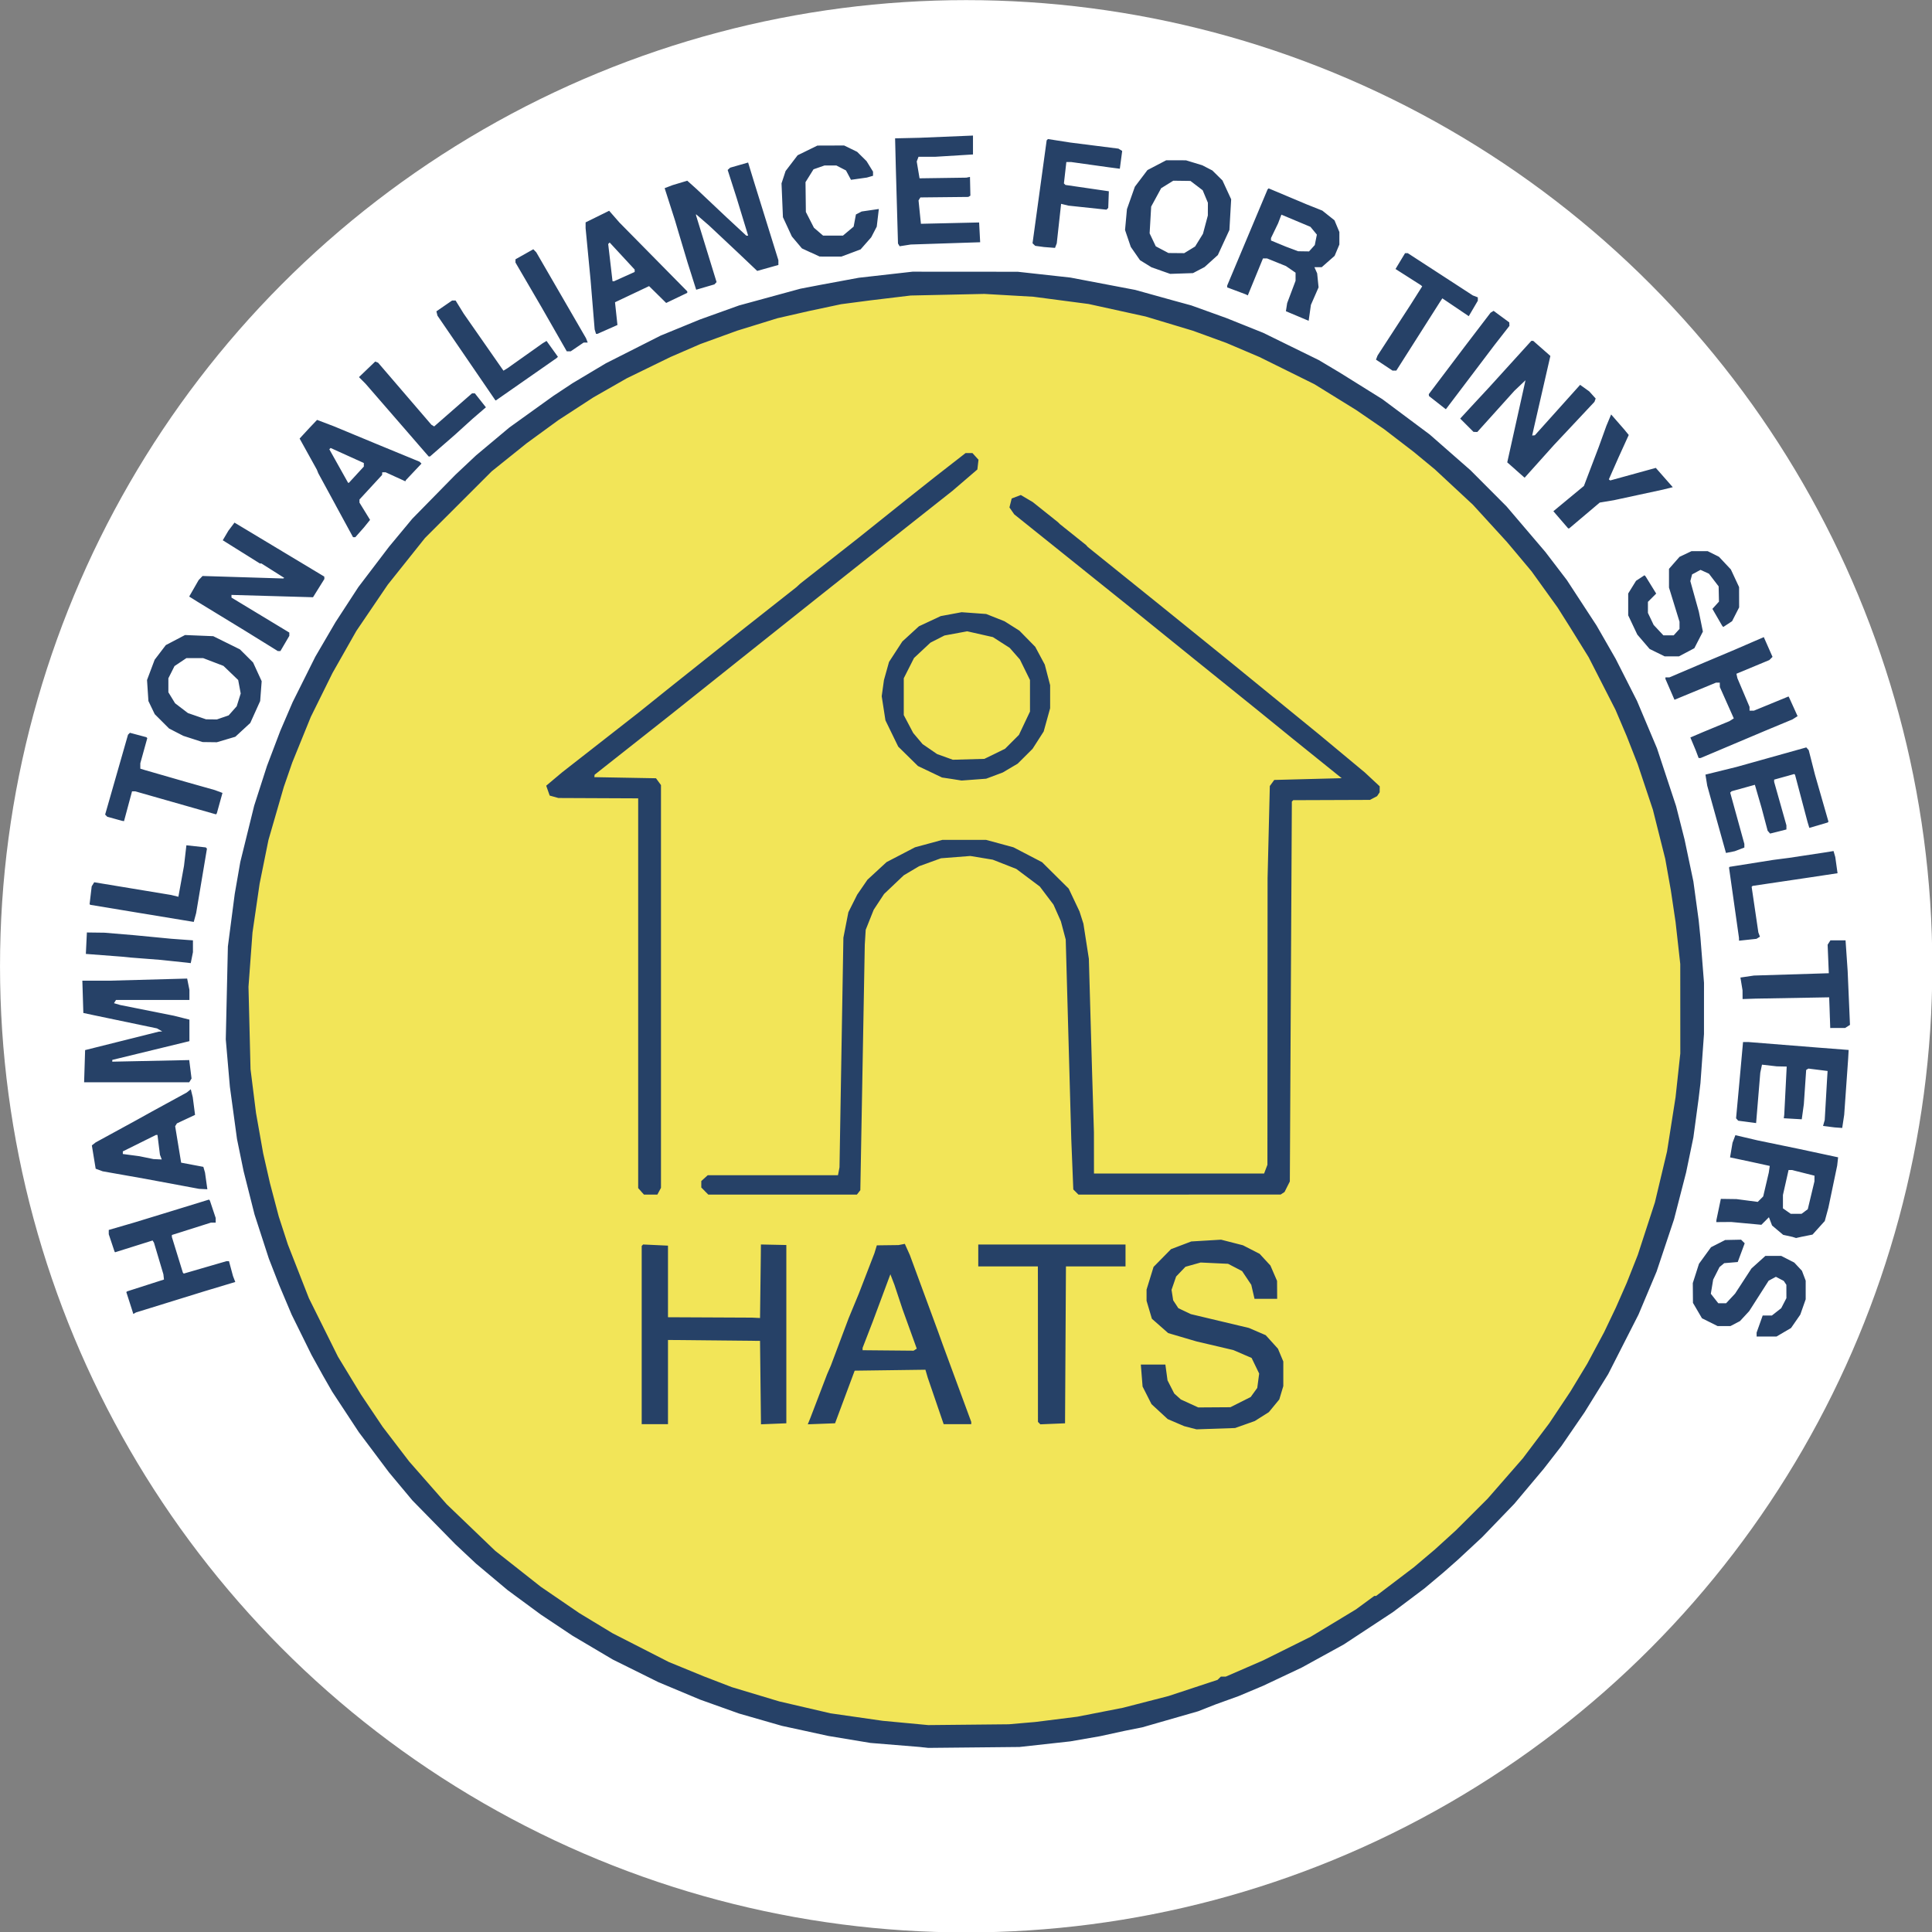 <?xml version="1.0" encoding="UTF-8" standalone="no"?>
<!-- Created with Inkscape (http://www.inkscape.org/) -->

<svg
   width="256"
   height="256"
   viewBox="0 0 67.733 67.733"
   version="1.1"
   id="svg905"
   xml:space="preserve"
   inkscape:version="1.2.1 (9c6d41e4, 2022-07-14)"
   sodipodi:docname="hats_new_logo.svg"
   xmlns:inkscape="http://www.inkscape.org/namespaces/inkscape"
   xmlns:sodipodi="http://sodipodi.sourceforge.net/DTD/sodipodi-0.dtd"
   xmlns="http://www.w3.org/2000/svg"
   xmlns:svg="http://www.w3.org/2000/svg"><rect x="0" y="0" width="67.733" height="67.733" fill="#808080" stroke="none"/><sodipodi:namedview
     id="namedview907"
     pagecolor="#505050"
     bordercolor="#eeeeee"
     borderopacity="1"
     inkscape:showpageshadow="0"
     inkscape:pageopacity="0"
     inkscape:pagecheckerboard="0"
     inkscape:deskcolor="#505050"
     inkscape:document-units="mm"
     showgrid="false"
     inkscape:zoom="2.9882813"
     inkscape:cx="128.16732"
     inkscape:cy="128"
     inkscape:window-width="1512"
     inkscape:window-height="917"
     inkscape:window-x="84"
     inkscape:window-y="52"
     inkscape:window-maximized="0"
     inkscape:current-layer="svg905" /><defs
     id="defs902" /><g
     inkscape:groupmode="layer"
     id="layer3"
     inkscape:label="background" /><g
     inkscape:groupmode="layer"
     id="layer2"
     inkscape:label="circle_background" /><g
     inkscape:label="logo_and_text"
     inkscape:groupmode="layer"
     id="layer1" /><g
     id="g4369"
     transform="matrix(0.406,0,0,0.406,-2.824,-27.384)"><circle
       style="fill:#ffffff;fill-opacity:1;stroke:none;stroke-width:4.757;stroke-dasharray:none"
       id="path3931"
       cx="90.385"
       cy="150.886"
       r="83.428" /><g
       id="g4352"
       transform="translate(164.455,75.422)"><circle
         style="fill:#f2e558;fill-opacity:1;stroke:none;stroke-width:0.938;stroke-dasharray:none"
         id="path3774"
         cx="-74.07"
         cy="79.053"
         r="63.142" /><path
         style="fill:#264167;fill-opacity:1;stroke-width:0.151"
         d="m -77.717,142.919 -0.378,-0.042 -2.119,-0.173 -2.119,-0.173 -1.816,-0.301 -1.816,-0.301 -1.06,-0.231 -1.06,-0.231 -0.945,-0.205 -0.945,-0.205 -1.855,-0.533 -1.855,-0.533 -1.68,-0.6 -1.68,-0.6 -1.802,-0.755 -1.802,-0.755 -1.968,-0.976 -1.968,-0.976 -1.74,-1.03 -1.74,-1.03 -1.362,-0.908 -1.362,-0.908 -1.438,-1.059 -1.438,-1.059 -1.362,-1.142 -1.362,-1.142 -0.895,-0.839 -0.895,-0.839 -1.855,-1.892 -1.855,-1.892 -1.011,-1.211 -1.011,-1.211 -1.303,-1.737 -1.303,-1.737 -1.148,-1.745 -1.148,-1.745 -0.39,-0.681 -0.39,-0.681 -0.503,-0.908 -0.503,-0.908 -0.859,-1.741 -0.859,-1.741 -0.543,-1.287 -0.543,-1.287 -0.442,-1.135 -0.442,-1.135 -0.617,-1.902 -0.617,-1.902 -0.472,-1.87 -0.472,-1.87 -0.284,-1.382 -0.284,-1.382 -0.308,-2.263 -0.308,-2.263 -0.177,-2.044 -0.177,-2.044 0.091,-4.011 0.091,-4.011 0.296,-2.271 0.296,-2.271 0.239,-1.374 0.239,-1.374 0.6,-2.434 0.6,-2.434 0.553,-1.717 0.553,-1.717 0.575,-1.514 0.575,-1.514 0.532,-1.238 0.532,-1.238 0.98,-1.963 0.98,-1.963 0.872,-1.492 0.872,-1.492 0.986,-1.514 0.986,-1.514 1.324,-1.741 1.324,-1.741 1.006,-1.211 1.006,-1.211 1.856,-1.892 1.856,-1.892 0.897,-0.843 0.897,-0.843 1.438,-1.204 1.438,-1.204 1.892,-1.359 1.892,-1.359 0.832,-0.551 0.832,-0.551 1.438,-0.859 1.438,-0.859 2.366,-1.197 2.366,-1.197 1.698,-0.696 1.698,-0.696 1.688,-0.606 1.688,-0.606 2.649,-0.723 2.649,-0.723 0.908,-0.174 0.908,-0.174 1.615,-0.299 1.615,-0.299 2.32,-0.262 2.32,-0.262 4.541,0.003 4.541,0.003 2.275,0.251 2.275,0.251 2.796,0.532 2.796,0.532 1.665,0.463 1.665,0.463 0.757,0.207 0.757,0.207 1.514,0.545 1.514,0.545 1.589,0.637 1.589,0.637 2.406,1.18 2.406,1.18 0.924,0.552 0.924,0.552 1.816,1.133 1.816,1.133 2.044,1.525 2.044,1.525 1.763,1.545 1.763,1.545 1.554,1.559 1.554,1.559 1.678,1.968 1.678,1.968 0.926,1.211 0.926,1.211 1.286,1.968 1.286,1.968 0.825,1.438 0.825,1.438 0.921,1.816 0.921,1.816 0.862,2.044 0.862,2.044 0.825,2.498 0.825,2.498 0.365,1.438 0.365,1.438 0.382,1.816 0.382,1.816 0.227,1.665 0.227,1.665 0.077,0.757 0.077,0.757 0.154,1.952 0.154,1.952 -0.001,2.211 -10e-4,2.211 -0.152,2.119 -0.152,2.119 -0.081,0.681 -0.081,0.681 -0.225,1.665 -0.225,1.665 -0.314,1.514 -0.314,1.514 -0.521,2.022 -0.521,2.022 -0.753,2.256 -0.753,2.256 -0.78,1.853 -0.78,1.853 -1.31,2.573 -1.31,2.573 -1.019,1.647 -1.019,1.647 -1,1.457 -1,1.457 -0.764,0.984 -0.764,0.984 -1.272,1.514 -1.272,1.514 -1.386,1.438 -1.386,1.438 -1.059,0.984 -1.059,0.984 -0.602,0.531 -0.602,0.531 -0.833,0.699 -0.833,0.699 -1.362,1.024 -1.362,1.024 -2.119,1.394 -2.119,1.394 -1.816,0.998 -1.816,0.998 -1.665,0.786 -1.665,0.786 -1.06,0.446 -1.06,0.446 -0.995,0.359 -0.995,0.359 -0.755,0.297 -0.755,0.297 -2.413,0.693 -2.413,0.693 -0.757,0.151 -0.757,0.151 -1.06,0.231 -1.06,0.231 -1.287,0.224 -1.287,0.224 -2.195,0.242 -2.195,0.242 -3.936,0.039 -3.936,0.039 -0.378,-0.042 z m 8.477,-2.1 1.135,-0.097 1.816,-0.228 1.816,-0.228 1.968,-0.385 1.968,-0.385 1.968,-0.507 1.968,-0.507 2.119,-0.699 2.119,-0.699 0.144,-0.141 0.144,-0.141 h 0.213 0.213 l 1.611,-0.699 1.611,-0.699 2.058,-1.023 2.058,-1.023 1.953,-1.181 1.953,-1.181 0.788,-0.579 0.788,-0.579 h 0.078 0.078 l 1.631,-1.239 1.631,-1.239 0.907,-0.767 0.907,-0.767 0.91,-0.828 0.91,-0.828 1.368,-1.366 1.368,-1.366 1.52,-1.741 1.52,-1.741 1.141,-1.514 1.141,-1.514 0.908,-1.362 0.908,-1.362 0.733,-1.211 0.733,-1.211 0.729,-1.362 0.729,-1.362 0.506,-1.06 0.506,-1.06 0.466,-1.06 0.466,-1.06 0.479,-1.211 0.479,-1.211 0.74,-2.271 0.74,-2.271 0.523,-2.195 0.523,-2.195 0.369,-2.346 0.369,-2.346 0.205,-1.892 0.205,-1.892 -0.002,-3.86 -0.002,-3.86 -0.203,-1.816 -0.203,-1.816 -0.203,-1.362 -0.203,-1.362 -0.242,-1.36 -0.242,-1.36 -0.533,-2.122 -0.533,-2.122 -0.657,-1.968 -0.657,-1.968 -0.475,-1.211 -0.475,-1.211 -0.483,-1.135 -0.483,-1.135 -1.16,-2.271 -1.16,-2.271 -0.797,-1.286 -0.797,-1.286 -0.543,-0.86 -0.543,-0.86 -1.124,-1.562 -1.124,-1.562 -0.693,-0.828 -0.693,-0.828 -0.378,-0.448 -0.378,-0.448 -1.462,-1.6 -1.462,-1.6 -1.642,-1.527 -1.642,-1.527 -0.908,-0.75 -0.908,-0.75 -1.287,-0.988 -1.287,-0.988 -1.211,-0.83 -1.211,-0.83 -1.796,-1.11 -1.796,-1.11 -2.367,-1.171 -2.367,-1.171 -1.438,-0.612 -1.438,-0.612 -1.438,-0.524 -1.438,-0.524 -2.044,-0.615 -2.044,-0.615 -2.46,-0.54 -2.46,-0.54 -2.384,-0.313 -2.384,-0.313 -2.119,-0.122 -2.119,-0.122 -3.179,0.069 -3.179,0.069 -1.741,0.209 -1.741,0.209 -1.265,0.166 -1.265,0.166 -1.384,0.294 -1.384,0.294 -1.362,0.311 -1.362,0.311 -1.741,0.538 -1.741,0.538 -1.589,0.577 -1.589,0.577 -1.287,0.558 -1.287,0.558 -1.892,0.922 -1.892,0.922 -1.438,0.822 -1.438,0.822 -1.514,0.984 -1.514,0.984 -1.362,0.993 -1.362,0.993 -1.514,1.215 -1.514,1.215 -2.883,2.882 -2.883,2.882 -1.607,2.015 -1.607,2.015 -1.356,1.997 -1.356,1.997 -1.03,1.816 -1.03,1.816 -0.935,1.892 -0.935,1.892 -0.8,1.968 -0.8,1.968 -0.367,1.06 -0.367,1.06 -0.662,2.288 -0.662,2.288 -0.382,1.888 -0.382,1.888 -0.307,2.106 -0.307,2.106 -0.173,2.346 -0.173,2.346 0.088,3.557 0.088,3.557 0.237,1.892 0.237,1.892 0.309,1.741 0.309,1.741 0.293,1.287 0.293,1.287 0.379,1.438 0.379,1.438 0.394,1.211 0.394,1.211 0.908,2.318 0.908,2.318 1.256,2.526 1.256,2.526 0.993,1.633 0.993,1.633 0.936,1.394 0.936,1.394 1.145,1.497 1.145,1.497 1.621,1.847 1.621,1.847 2.093,2.009 2.093,2.009 1.968,1.552 1.968,1.552 1.665,1.139 1.665,1.139 1.438,0.871 1.438,0.871 2.422,1.238 2.422,1.238 1.514,0.621 1.514,0.621 1.211,0.466 1.211,0.466 2.044,0.615 2.044,0.615 2.216,0.515 2.216,0.515 2.25,0.323 2.25,0.323 1.968,0.185 1.968,0.185 3.482,-0.035 3.482,-0.035 z m 14.529,-25.507 -0.533,-0.136 -0.712,-0.305 -0.712,-0.305 -0.699,-0.645 -0.699,-0.645 -0.385,-0.76 -0.385,-0.76 -0.076,-0.949 -0.076,-0.949 h 1.06 1.06 l 0.093,0.682 0.093,0.682 0.289,0.567 0.289,0.567 0.287,0.259 0.287,0.259 0.751,0.343 0.751,0.343 1.387,-0.009 1.387,-0.009 0.877,-0.441 0.877,-0.441 0.283,-0.392 0.283,-0.392 0.083,-0.62 0.083,-0.62 -0.327,-0.675 -0.327,-0.675 -0.789,-0.34 -0.789,-0.34 -1.589,-0.373 -1.589,-0.373 -1.224,-0.36 -1.224,-0.36 -0.703,-0.619 -0.703,-0.619 -0.23,-0.774 -0.23,-0.774 v -0.486 -0.486 l 0.302,-0.979 0.302,-0.979 0.754,-0.766 0.754,-0.766 0.874,-0.332 0.874,-0.332 1.287,-0.077 1.287,-0.077 0.944,0.242 0.944,0.242 0.721,0.369 0.721,0.369 0.465,0.505 0.465,0.505 0.287,0.664 0.287,0.664 0.005,0.774 0.005,0.774 h -0.978 -0.978 l -0.14,-0.605 -0.14,-0.605 -0.396,-0.592 -0.396,-0.592 -0.605,-0.315 -0.605,-0.315 -1.184,-0.056 -1.184,-0.056 -0.657,0.184 -0.657,0.184 -0.403,0.421 -0.403,0.421 -0.198,0.575 -0.198,0.575 0.071,0.452 0.071,0.452 0.223,0.34 0.223,0.34 0.542,0.257 0.542,0.257 2.504,0.596 2.504,0.596 0.727,0.313 0.727,0.313 0.528,0.584 0.528,0.584 0.231,0.552 0.231,0.552 v 1.061 1.061 l -0.173,0.577 -0.173,0.577 -0.452,0.549 -0.452,0.549 -0.608,0.384 -0.608,0.384 -0.849,0.301 -0.849,0.301 -1.665,0.057 -1.665,0.057 -0.533,-0.136 z m -47.377,-8.002 v -7.695 l 0.062,-0.063 0.062,-0.063 1.073,0.05 1.073,0.05 v 3.091 3.091 l 3.633,0.017 3.633,0.017 0.341,0.017 0.341,0.017 0.033,-2.645 0.033,-2.645 0.005,-0.53 0.005,-0.53 1.098,0.023 1.098,0.023 v 7.697 7.697 l -1.095,0.044 -1.095,0.044 -0.041,-3.602 -0.041,-3.602 -3.974,-0.04 -3.974,-0.04 v 3.635 3.635 h -1.135 -1.135 z m 14.452,7.437 0.11,-0.272 0.724,-1.892 0.724,-1.892 0.164,-0.378 0.164,-0.378 0.768,-2.044 0.768,-2.044 0.439,-1.06 0.439,-1.06 0.672,-1.741 0.672,-1.741 0.104,-0.341 0.104,-0.341 0.936,-0.012 0.936,-0.012 0.273,-0.052 0.273,-0.052 0.216,0.48 0.216,0.48 1.225,3.324 1.225,3.324 0.193,0.536 0.192,0.536 1.234,3.347 1.234,3.347 v 0.097 0.097 h -1.191 -1.191 l -0.687,-2.006 -0.687,-2.006 -0.101,-0.344 -0.101,-0.344 -3.054,0.041 -3.054,0.041 -0.847,2.271 -0.847,2.271 -1.178,0.045 -1.178,0.044 z m 9.161,-6.175 0.14,-0.086 -0.613,-1.698 -0.613,-1.698 -0.352,-1.06 -0.352,-1.06 -0.175,-0.454 -0.175,-0.454 -0.761,2.044 -0.761,2.044 -0.439,1.135 -0.439,1.135 7.6e-4,0.1 7.6e-4,0.1 2.2,0.02 2.2,0.02 0.14,-0.086 z m 10.707,6.341 -0.103,-0.103 -0.002,-5.995 -0.002,-5.995 -0.002,-0.719 -0.002,-0.719 h -2.573 -2.573 v -0.946 -0.946 h 6.358 6.358 v 0.946 0.946 h -2.572 -2.572 l -0.039,6.774 -0.039,6.774 -1.066,0.044 -1.066,0.044 z m -34.373,-20.015 -0.251,-0.277 v -16.828 -16.828 l -3.444,-0.015 -3.444,-0.015 -0.377,-0.105 -0.377,-0.105 -0.15,-0.426 -0.15,-0.426 0.678,-0.571 0.678,-0.57 3.33,-2.602 3.33,-2.602 1.211,-0.973 1.211,-0.973 3.185,-2.536 3.185,-2.536 2.4,-1.892 2.4,-1.892 0.166,-0.153 0.166,-0.153 2.498,-1.962 2.498,-1.962 1.287,-1.029 1.287,-1.029 0.833,-0.667 0.833,-0.667 1.211,-0.959 1.211,-0.959 1.308,-1.019 1.308,-1.019 h 0.295 0.295 l 0.262,0.289 0.262,0.289 -0.049,0.42 -0.049,0.42 -1.07,0.918 -1.07,0.918 -2.79,2.206 -2.79,2.206 -3.027,2.401 -3.027,2.401 -3.33,2.651 -3.33,2.651 -3.048,2.431 -3.048,2.431 -3.261,2.573 -3.261,2.573 -0.011,0.104 -0.011,0.104 2.662,0.048 2.662,0.048 0.215,0.294 0.215,0.294 v 17.389 17.389 l -0.157,0.293 -0.157,0.293 h -0.577 -0.577 l -0.251,-0.277 z m 5.502,-0.026 -0.303,-0.303 v -0.279 -0.279 l 0.277,-0.251 0.277,-0.251 h 5.624 5.624 l 0.066,-0.341 0.066,-0.341 0.168,-9.915 0.168,-9.915 0.215,-1.099 0.215,-1.099 0.382,-0.761 0.382,-0.761 0.442,-0.643 0.442,-0.643 0.825,-0.761 0.825,-0.761 1.228,-0.639 1.228,-0.639 1.179,-0.32 1.179,-0.32 h 1.892 1.892 l 1.179,0.32 1.179,0.32 1.236,0.643 1.236,0.643 1.15,1.141 1.15,1.141 0.466,0.984 0.466,0.984 0.169,0.53 0.169,0.53 0.235,1.514 0.235,1.514 0.138,4.844 0.138,4.844 0.081,2.649 0.081,2.649 0.002,1.779 0.002,1.779 h 7.345 7.345 l 0.143,-0.375 0.143,-0.375 0.007,-12.378 0.007,-12.378 0.097,-3.977 0.097,-3.977 0.191,-0.262 0.191,-0.262 2.912,-0.076 2.912,-0.076 -2.105,-1.696 -2.105,-1.696 -1.514,-1.231 -1.514,-1.23 -2.876,-2.318 -2.876,-2.318 -2.573,-2.081 -2.573,-2.081 -3.255,-2.611 -3.255,-2.611 -1.816,-1.456 -1.816,-1.456 -0.206,-0.298 -0.206,-0.298 0.097,-0.386 0.097,-0.386 0.393,-0.15 0.393,-0.15 0.517,0.305 0.517,0.305 1.091,0.871 1.091,0.871 0.076,0.077 0.076,0.077 1.135,0.908 1.135,0.908 0.076,0.085 0.076,0.085 3.092,2.489 3.092,2.489 1.676,1.355 1.676,1.355 1.226,0.992 1.226,0.992 3.99,3.255 3.99,3.255 1.974,1.642 1.974,1.642 0.643,0.599 0.643,0.599 -0.002,0.257 -0.002,0.257 -0.111,0.167 -0.111,0.167 -0.308,0.162 -0.308,0.162 -3.312,0.012 -3.312,0.012 -0.06,0.06 -0.06,0.06 -0.087,16.402 -0.087,16.402 -0.228,0.454 -0.228,0.454 -0.168,0.111 -0.168,0.111 -8.731,0.002 -8.731,0.002 -0.222,-0.222 -0.222,-0.222 -0.087,-2.162 -0.087,-2.162 -0.24,-8.628 -0.24,-8.628 -0.209,-0.787 -0.209,-0.787 -0.319,-0.72 -0.319,-0.72 -0.591,-0.782 -0.591,-0.782 -1.016,-0.761 -1.016,-0.761 -1.015,-0.398 -1.015,-0.398 -0.968,-0.16 -0.968,-0.16 -1.268,0.099 -1.268,0.099 -0.945,0.343 -0.945,0.343 -0.663,0.393 -0.663,0.393 -0.849,0.806 -0.849,0.806 -0.448,0.681 -0.448,0.681 -0.345,0.865 -0.345,0.865 -0.04,0.648 -0.04,0.648 -0.192,10.596 -0.192,10.596 -0.149,0.189 -0.149,0.189 h -6.415 -6.415 l -0.303,-0.303 z m 21.33,-35.58 -0.846,-0.127 -1.039,-0.496 -1.039,-0.496 -0.852,-0.837 -0.852,-0.837 -0.552,-1.135 -0.552,-1.135 -0.161,-1.042 -0.161,-1.042 0.097,-0.698 0.097,-0.698 0.219,-0.782 0.219,-0.782 0.574,-0.883 0.574,-0.883 0.717,-0.656 0.717,-0.656 0.941,-0.44 0.941,-0.44 0.903,-0.168 0.903,-0.168 1.06,0.077 1.06,0.077 0.793,0.315 0.793,0.315 0.641,0.405 0.641,0.405 0.684,0.697 0.684,0.697 0.411,0.767 0.411,0.767 0.232,0.891 0.232,0.891 v 0.993 0.993 l -0.279,1.006 -0.279,1.006 -0.48,0.748 -0.48,0.748 -0.642,0.64 -0.642,0.64 -0.644,0.381 -0.644,0.381 -0.718,0.269 -0.718,0.269 -1.06,0.079 -1.06,0.079 z m 3.706,-2.172 0.892,-0.438 0.599,-0.599 0.599,-0.599 0.477,-1.007 0.477,-1.007 v -1.362 -1.362 l -0.436,-0.887 -0.436,-0.887 -0.439,-0.5 -0.439,-0.5 -0.725,-0.465 -0.725,-0.465 -1.111,-0.251 -1.111,-0.251 -0.981,0.181 -0.981,0.181 -0.606,0.309 -0.606,0.309 -0.709,0.663 -0.709,0.663 -0.443,0.875 -0.443,0.875 v 1.589 1.589 l 0.408,0.773 0.408,0.773 0.404,0.48 0.404,0.48 0.627,0.431 0.627,0.431 0.68,0.245 0.68,0.245 1.362,-0.038 1.362,-0.038 z m 65.788,50.147 v -0.169 l 0.263,-0.739 0.263,-0.739 h 0.398 0.398 l 0.402,-0.316 0.402,-0.316 0.224,-0.433 0.224,-0.433 -0.002,-0.575 -0.002,-0.575 -0.111,-0.167 -0.111,-0.167 -0.341,-0.179 -0.341,-0.179 -0.313,0.168 -0.313,0.168 -0.84,1.314 -0.84,1.314 -0.398,0.43 -0.398,0.43 -0.409,0.214 -0.409,0.214 h -0.559 -0.559 l -0.673,-0.336 -0.673,-0.336 -0.389,-0.665 -0.389,-0.665 -0.007,-0.854 -0.007,-0.854 0.267,-0.833 0.267,-0.833 0.519,-0.715 0.52,-0.715 0.612,-0.312 0.612,-0.312 0.687,-0.014 0.687,-0.014 0.156,0.156 0.156,0.156 -0.301,0.809 -0.301,0.809 -0.584,0.049 -0.584,0.049 -0.202,0.168 -0.202,0.168 -0.274,0.54 -0.274,0.54 -0.102,0.613 -0.102,0.613 0.322,0.409 0.322,0.409 h 0.339 0.339 l 0.387,-0.416 0.387,-0.416 0.706,-1.084 0.706,-1.084 0.601,-0.543 0.601,-0.543 h 0.687 0.687 l 0.562,0.288 0.562,0.288 0.331,0.355 0.331,0.355 0.161,0.426 0.161,0.426 v 0.804 0.804 l -0.233,0.662 -0.233,0.662 -0.399,0.577 -0.399,0.577 -0.629,0.369 -0.629,0.369 h -0.857 -0.857 v -0.169 z m -140.235,-1.979 -0.062,-0.199 -0.24,-0.745 -0.24,-0.745 0.037,-0.032 0.037,-0.032 1.589,-0.51 1.589,-0.51 -0.025,-0.227 -0.025,-0.227 -0.406,-1.362 -0.406,-1.362 -0.06,-0.097 -0.06,-0.097 -1.62,0.509 -1.62,0.509 -0.024,-0.033 -0.024,-0.033 -0.249,-0.746 -0.249,-0.746 v -0.185 -0.185 l 1.097,-0.319 1.097,-0.319 1.665,-0.51 1.665,-0.51 1.567,-0.482 1.567,-0.482 0.039,0.048 0.039,0.048 0.249,0.746 0.249,0.746 v 0.2 0.2 h -0.202 -0.202 l -1.69,0.535 -1.69,0.535 v 0.085 0.085 l 0.474,1.537 0.474,1.537 0.038,0.045 0.038,0.045 1.848,-0.537 1.848,-0.537 h 0.106 0.106 l 0.173,0.643 0.173,0.643 0.099,0.256 0.099,0.256 -1.337,0.402 -1.337,0.402 -1.362,0.422 -1.362,0.422 -1.589,0.492 -1.589,0.492 -0.115,0.064 -0.115,0.064 z m 143.49,-6.405 -0.151,-0.049 -0.405,-0.089 -0.405,-0.089 -0.479,-0.403 -0.479,-0.403 -0.136,-0.357 -0.136,-0.357 -0.326,0.326 -0.326,0.326 -1.304,-0.121 -1.304,-0.121 -0.643,0.005 -0.643,0.005 0.007,-0.095 0.007,-0.095 0.19,-0.908 0.19,-0.908 0.674,0.009 0.674,0.009 0.919,0.121 0.919,0.121 0.236,-0.236 0.236,-0.236 0.241,-1.029 0.241,-1.029 0.042,-0.288 0.042,-0.288 -0.833,-0.182 -0.833,-0.182 -0.881,-0.187 -0.881,-0.187 0.106,-0.63 0.106,-0.63 0.124,-0.329 0.124,-0.329 0.954,0.224 0.954,0.224 1.816,0.375 1.816,0.375 1.665,0.357 1.665,0.357 -0.04,0.357 -0.04,0.357 -0.379,1.816 -0.379,1.816 -0.157,0.577 -0.157,0.577 -0.529,0.586 -0.529,0.586 -0.484,0.097 -0.484,0.097 -0.227,0.051 -0.227,0.051 -0.151,-0.049 z m 0.893,-2.241 0.27,-0.197 0.288,-1.203 0.288,-1.203 0.002,-0.246 0.002,-0.246 -0.977,-0.245 -0.977,-0.245 h -0.142 -0.142 l -0.243,1.078 -0.243,1.078 v 0.578 0.578 l 0.336,0.236 0.336,0.236 h 0.467 0.467 l 0.27,-0.197 z m -139.324,-2.084 -0.681,-0.127 -1.665,-0.31 -1.665,-0.31 -1.816,-0.321 -1.816,-0.321 -0.302,-0.111 -0.302,-0.111 -0.165,-1.007 -0.165,-1.007 0.164,-0.129 0.164,-0.129 1.741,-0.951 1.741,-0.951 0.681,-0.378 0.681,-0.378 1.514,-0.827 1.514,-0.827 0.172,-0.14 0.172,-0.14 0.085,0.345 0.085,0.345 0.099,0.762 0.099,0.762 -0.782,0.366 -0.782,0.366 -0.077,0.124 -0.077,0.124 0.258,1.573 0.258,1.573 0.959,0.181 0.959,0.181 0.072,0.249 0.072,0.249 0.101,0.719 0.102,0.719 -0.358,-0.018 -0.358,-0.018 z m -2.619,-2.614 -0.078,-0.203 -0.107,-0.856 -0.107,-0.856 h -0.064 -0.064 l -1.432,0.711 -1.432,0.711 v 0.112 0.112 l 0.719,0.096 0.719,0.096 0.605,0.124 0.605,0.124 0.357,0.016 0.357,0.016 z m 144.032,-2.631 -0.499,-0.062 0.072,-0.255 0.072,-0.255 0.1,-1.741 0.1,-1.741 0.024,-0.376 0.024,-0.376 -0.829,-0.104 -0.829,-0.104 -0.096,0.059 -0.096,0.059 -0.101,1.48 -0.101,1.48 -0.09,0.651 -0.09,0.651 -0.776,-0.045 -0.776,-0.045 0.02,-0.151 0.02,-0.151 0.106,-2.081 0.106,-2.081 -0.428,-0.009 -0.428,-0.009 -0.639,-0.073 -0.639,-0.073 -0.074,0.348 -0.074,0.348 -0.18,2.174 -0.18,2.174 -0.772,-0.102 -0.772,-0.102 -0.093,-0.104 -0.093,-0.104 0.126,-1.362 0.126,-1.362 0.175,-1.93 0.175,-1.93 h 0.244 0.244 l 2.954,0.236 2.954,0.236 1.362,0.105 1.362,0.105 -0.021,0.378 -0.021,0.378 -0.171,2.422 -0.171,2.422 -0.086,0.568 -0.086,0.568 -0.327,-0.024 -0.327,-0.024 -0.499,-0.062 z m -150.615,-5.218 0.043,-1.392 3.179,-0.796 3.179,-0.796 0.151,-0.011 0.151,-0.011 -0.227,-0.13 -0.227,-0.13 -2.725,-0.569 -2.725,-0.569 -0.454,-0.097 -0.454,-0.097 -0.043,-1.394 -0.043,-1.394 h 1.188 1.188 l 3.337,-0.091 3.337,-0.091 0.098,0.488 0.098,0.488 v 0.435 0.435 h -3.17 -3.17 l -0.087,0.14 -0.087,0.14 0.267,0.078 0.267,0.078 2.318,0.463 2.318,0.463 0.672,0.169 0.672,0.169 v 0.929 0.929 l -3.33,0.81 -3.33,0.81 v 0.076 0.076 l 3.322,-0.069 3.322,-0.069 0.1,0.797 0.1,0.797 -0.101,0.163 -0.101,0.163 h -4.538 -4.538 z m 150.706,-4.171 -0.029,-0.87 -0.017,-0.454 -0.017,-0.454 -3.17,0.056 -3.17,0.056 -0.568,0.019 -0.568,0.019 -0.002,-0.378 -0.002,-0.378 -0.091,-0.551 -0.091,-0.551 0.585,-0.086 0.585,-0.086 3.231,-0.1 3.231,-0.1 -0.051,-1.231 -0.051,-1.231 0.121,-0.189 0.121,-0.189 h 0.653 0.653 l 0.091,1.325 0.091,1.325 0.1,2.325 0.1,2.325 -0.209,0.133 -0.209,0.133 -0.643,0.002 -0.643,0.002 -0.029,-0.87 z m -143.018,-4.892 -1.135,-0.12 -1.287,-0.1 -1.287,-0.1 -0.378,-0.038 -0.378,-0.038 -1.558,-0.119 -1.558,-0.119 0.044,-0.926 0.045,-0.926 0.757,0.01 0.757,0.01 1.287,0.108 1.287,0.108 1.589,0.153 1.589,0.153 0.757,0.056 0.757,0.056 0.189,0.013 0.189,0.013 v 0.511 0.511 l -0.095,0.473 -0.095,0.473 -0.17,-0.021 -0.17,-0.021 z m 135.171,-1.903 -0.005,-0.131 -0.429,-3.027 -0.429,-3.027 0.025,-0.033 0.025,-0.033 1.885,-0.299 1.885,-0.299 0.681,-0.088 0.681,-0.088 1.514,-0.229 1.514,-0.229 0.408,-0.066 0.408,-0.066 0.075,0.259 0.075,0.259 0.098,0.699 0.098,0.699 -1.187,0.179 -1.187,0.179 -2.482,0.368 -2.482,0.368 -0.04,0.041 -0.04,0.041 0.29,1.968 0.29,1.968 0.068,0.184 0.068,0.184 -0.15,0.092 -0.15,0.092 -0.752,0.081 -0.752,0.081 -0.005,-0.131 z m -137.896,-2.23 -4.466,-0.739 -0.034,-0.028 -0.034,-0.028 0.091,-0.77 0.091,-0.77 0.109,-0.177 0.109,-0.177 3.315,0.548 3.315,0.548 0.319,0.078 0.319,0.078 0.243,-1.336 0.243,-1.336 0.103,-0.886 0.103,-0.886 0.835,0.091 0.835,0.091 0.053,0.053 0.053,0.053 -0.467,2.785 -0.467,2.785 -0.103,0.379 -0.103,0.379 z m 135.958,-8.126 -0.807,-2.905 -0.077,-0.477 -0.077,-0.477 1.339,-0.33 1.339,-0.33 3.015,-0.844 3.015,-0.844 0.105,0.118 0.105,0.118 0.27,1.06 0.27,1.06 0.583,2.03 0.583,2.03 -0.038,0.035 -0.038,0.035 -0.788,0.232 -0.788,0.232 -0.078,-0.255 -0.078,-0.255 -0.539,-2.036 -0.539,-2.036 -0.035,-0.035 -0.035,-0.035 -0.868,0.242 -0.868,0.242 v 0.097 0.097 l 0.53,1.876 0.53,1.876 v 0.179 0.179 l -0.704,0.177 -0.704,0.177 -0.106,-0.121 -0.106,-0.121 -0.261,-0.984 -0.261,-0.984 -0.291,-1.001 -0.291,-1.001 -1.005,0.279 -1.005,0.279 -0.06,0.06 -0.06,0.06 0.611,2.214 0.611,2.214 v 0.156 0.156 l -0.416,0.159 -0.416,0.159 -0.378,0.075 -0.378,0.075 z m -138.332,-0.045 -0.633,-0.174 -0.092,-0.094 -0.092,-0.094 0.988,-3.449 0.988,-3.449 0.082,-0.082 0.082,-0.082 0.71,0.19 0.71,0.19 0.04,0.04 0.04,0.04 -0.301,1.085 -0.301,1.085 v 0.234 0.234 l 0.189,0.058 0.189,0.058 1.816,0.524 1.816,0.524 1.211,0.342 1.211,0.342 0.331,0.123 0.331,0.123 -0.243,0.878 -0.243,0.878 -0.036,0.048 -0.036,0.048 -3.486,-0.994 -3.486,-0.994 h -0.14 -0.14 l -0.346,1.287 -0.346,1.287 -0.092,-0.015 -0.092,-0.015 z m 136.656,-5.586 -0.13,-0.341 -0.228,-0.546 -0.228,-0.546 0.551,-0.236 0.551,-0.236 1.135,-0.469 1.135,-0.469 0.189,-0.12 0.189,-0.12 -0.603,-1.354 -0.603,-1.354 -0.002,-0.189 -0.002,-0.189 h -0.165 -0.165 l -1.791,0.739 -1.791,0.739 -0.391,-0.9 -0.391,-0.9 v -0.066 -0.066 h 0.171 0.171 l 1.456,-0.62 1.456,-0.62 1.362,-0.574 1.362,-0.574 1.258,-0.545 1.258,-0.545 0.377,0.853 0.377,0.853 -0.138,0.138 -0.138,0.138 -1.421,0.591 -1.421,0.591 0.043,0.194 0.043,0.194 0.524,1.237 0.524,1.237 v 0.163 0.163 h 0.189 0.189 l 1.494,-0.613 1.494,-0.613 0.026,0.045 0.026,0.045 0.365,0.805 0.365,0.805 -0.22,0.14 -0.22,0.14 -1.135,0.472 -1.135,0.472 -2.829,1.195 -2.829,1.195 h -0.088 -0.088 z m -129.892,-1.307 -0.833,-0.269 -0.613,-0.316 -0.613,-0.316 -0.619,-0.619 -0.619,-0.619 -0.273,-0.567 -0.273,-0.567 -0.06,-0.908 -0.06,-0.908 0.329,-0.875 0.329,-0.875 0.482,-0.632 0.482,-0.632 0.83,-0.435 0.83,-0.435 1.219,0.05 1.219,0.05 1.151,0.569 1.151,0.569 0.568,0.566 0.568,0.566 0.371,0.808 0.371,0.808 -0.065,0.857 -0.065,0.857 -0.427,0.946 -0.427,0.946 -0.646,0.596 -0.646,0.596 -0.799,0.237 -0.799,0.237 -0.616,-0.008 -0.616,-0.008 z m 2.579,-1.859 0.505,-0.176 0.348,-0.392 0.348,-0.392 0.173,-0.553 0.173,-0.553 -0.109,-0.582 -0.109,-0.582 -0.636,-0.61 -0.636,-0.61 -0.878,-0.336 -0.878,-0.336 h -0.721 -0.721 l -0.514,0.344 -0.514,0.344 -0.265,0.527 -0.265,0.527 3.3e-4,0.605 3.3e-4,0.605 0.289,0.474 0.289,0.474 0.555,0.423 0.555,0.423 0.782,0.27 0.782,0.27 0.469,0.005 0.469,0.005 0.505,-0.176 z m 123.852,-5.593 -0.646,-0.32 -0.531,-0.62 -0.531,-0.62 -0.393,-0.831 -0.393,-0.831 v -0.943 -0.943 l 0.339,-0.548 0.339,-0.548 0.366,-0.24 0.366,-0.24 0.052,0.058 0.052,0.058 0.452,0.734 0.452,0.734 -0.357,0.357 -0.357,0.357 v 0.476 0.476 l 0.247,0.52 0.247,0.52 0.42,0.449 0.42,0.449 h 0.446 0.446 l 0.251,-0.277 0.251,-0.277 v -0.31 -0.31 l -0.454,-1.475 -0.454,-1.475 v -0.809 -0.809 l 0.455,-0.518 0.455,-0.518 0.514,-0.244 0.514,-0.244 h 0.704 0.704 l 0.484,0.242 0.484,0.242 0.514,0.547 0.514,0.547 0.355,0.762 0.355,0.762 0.002,0.876 0.002,0.876 -0.305,0.597 -0.305,0.597 -0.381,0.25 -0.381,0.25 -0.049,-0.058 -0.049,-0.058 -0.419,-0.725 -0.419,-0.725 0.283,-0.313 0.283,-0.313 -0.014,-0.658 -0.014,-0.658 -0.418,-0.547 -0.418,-0.547 -0.364,-0.166 -0.364,-0.166 -0.364,0.195 -0.364,0.195 -0.076,0.29 -0.076,0.29 0.367,1.319 0.367,1.319 0.175,0.861 0.175,0.861 -0.369,0.718 -0.369,0.718 -0.663,0.351 -0.663,0.351 -0.62,-1.1e-4 -0.62,-1.2e-4 -0.646,-0.32 z m -120.532,-1.023 -1.434,-0.889 -2.044,-1.247 -2.044,-1.247 -0.349,-0.219 -0.35,-0.219 0.407,-0.71 0.407,-0.71 0.17,-0.178 0.17,-0.178 3.482,0.108 3.482,0.108 0.045,-0.025 0.045,-0.025 -0.987,-0.624 -0.987,-0.624 h -0.068 -0.068 l -1.6,-1.001 -1.6,-1.001 0.242,-0.41 0.242,-0.41 0.265,-0.352 0.265,-0.352 3.876,2.33 3.876,2.33 0.005,0.103 0.005,0.103 -0.491,0.789 -0.491,0.789 -3.521,-0.101 -3.521,-0.101 10e-4,0.116 0.001,0.116 2.497,1.51 2.497,1.51 v 0.142 0.142 l -0.385,0.657 -0.385,0.657 h -0.111 -0.111 l -1.434,-0.889 z m 6.426,-11.711 -1.502,-2.761 -0.061,-0.153 -0.061,-0.153 -0.744,-1.343 -0.744,-1.343 0.427,-0.463 0.427,-0.463 0.326,-0.343 0.326,-0.343 0.734,0.279 0.734,0.279 1.816,0.754 1.816,0.754 1.877,0.773 1.877,0.773 0.081,0.081 0.081,0.081 -0.672,0.713 -0.672,0.713 -0.024,0.052 -0.024,0.052 -0.851,-0.389 -0.851,-0.389 h -0.147 -0.147 l -0.006,0.114 -0.006,0.114 -0.977,1.06 -0.977,1.06 -4.5e-4,0.135 -4.6e-4,0.135 0.458,0.745 0.458,0.745 -0.269,0.333 -0.269,0.333 -0.368,0.415 -0.368,0.415 h -0.098 -0.098 l -1.502,-2.761 z m 1.787,-2.633 0.646,-0.701 v -0.154 -0.154 l -1.434,-0.649 -1.434,-0.649 -0.056,0.056 -0.056,0.056 0.809,1.446 0.809,1.446 0.035,0.003 0.035,0.003 0.646,-0.701 z m 104.002,3.896 -0.638,-0.741 1.319,-1.092 1.319,-1.092 0.642,-1.687 0.642,-1.687 0.326,-0.904 0.326,-0.904 0.207,-0.495 0.207,-0.495 0.56,0.642 0.56,0.642 0.2,0.244 0.2,0.244 -0.44,0.967 -0.44,0.967 -0.419,0.949 -0.419,0.949 0.06,0.047 0.06,0.047 1.968,-0.542 1.968,-0.542 0.732,0.833 0.732,0.833 -0.429,0.106 -0.429,0.106 -2.119,0.457 -2.119,0.457 -0.605,0.101 -0.605,0.101 -1.32,1.116 -1.32,1.116 -0.042,-7e-5 -0.042,-7e-5 z m -3.884,-4.311 -0.737,-0.65 0.704,-3.166 0.704,-3.166 0.083,-0.378 0.083,-0.378 -0.478,0.454 -0.478,0.454 -1.602,1.779 -1.602,1.779 -0.164,-0.005 -0.164,-0.005 -0.574,-0.574 -0.574,-0.574 0.499,-0.542 0.499,-0.542 0.757,-0.815 0.757,-0.815 1.815,-1.999 1.815,-1.999 h 0.081 0.081 l 0.741,0.652 0.741,0.652 -0.71,3.095 -0.71,3.095 -0.076,0.341 -0.076,0.341 0.116,-0.011 0.116,-0.011 1.954,-2.177 1.954,-2.177 0.392,0.28 0.392,0.28 0.28,0.31 0.28,0.31 -0.053,0.144 -0.053,0.144 -1.754,1.87 -1.754,1.87 -1.256,1.4 -1.256,1.4 -0.018,-0.006 -0.018,-0.006 -0.737,-0.65 z m -94.705,-2.115 -0.831,-0.96 -1.892,-2.18 -1.892,-2.18 -0.286,-0.288 -0.286,-0.288 0.702,-0.673 0.702,-0.673 0.124,0.051 0.124,0.051 2.301,2.679 2.301,2.679 0.119,0.073 0.119,0.073 1.634,-1.428 1.634,-1.428 h 0.124 0.124 l 0.477,0.602 0.476,0.602 -0.577,0.496 -0.577,0.496 -0.757,0.687 -0.757,0.687 -1.08,0.94 -1.08,0.94 h -0.057 -0.057 z m 87.92,-3.705 -0.71,-0.557 -0.009,-0.081 -0.009,-0.081 1.552,-2.054 1.552,-2.054 1.117,-1.463 1.117,-1.463 0.129,-0.08 0.129,-0.08 0.678,0.499 0.678,0.499 0.006,0.151 0.006,0.151 -0.65,0.833 -0.65,0.833 -2.091,2.763 -2.092,2.763 -0.021,-0.01 -0.02,-0.01 -0.71,-0.557 z m -83.831,-3.846 -2.498,-3.652 -0.046,-0.187 -0.046,-0.187 0.679,-0.467 0.679,-0.467 h 0.15 0.15 l 0.35,0.568 0.35,0.568 1.716,2.462 1.716,2.462 0.179,-0.11 0.179,-0.11 1.514,-1.074 1.514,-1.074 0.167,-0.101 0.167,-0.101 0.492,0.686 0.492,0.686 -0.054,0.053 -0.054,0.053 -2.624,1.83 -2.624,1.83 -0.025,-0.008 -0.025,-0.008 z m 79.261,0.62 -0.716,-0.474 0.068,-0.178 0.068,-0.178 1.421,-2.186 1.421,-2.186 0.506,-0.8 0.506,-0.8 -0.057,-0.051 -0.057,-0.051 -1.095,-0.698 -1.095,-0.698 0.413,-0.684 0.413,-0.684 h 0.116 0.116 l 1.247,0.81 1.247,0.81 1.562,1.015 1.562,1.015 0.216,0.083 0.216,0.083 v 0.146 0.146 l -0.391,0.667 -0.391,0.667 -1.141,-0.77 -1.141,-0.77 -0.095,0.143 -0.095,0.143 -1.892,2.976 -1.892,2.976 -0.163,0.001 -0.163,0.001 -0.716,-0.474 z m -71.696,-3.121 -1.105,-1.93 -1.111,-1.904 -1.111,-1.904 1.5e-4,-0.14 1.5e-4,-0.14 0.77,-0.433 0.771,-0.433 0.127,0.13 0.126,0.13 2.148,3.709 2.148,3.709 0.074,0.189 0.074,0.189 h -0.176 -0.176 l -0.557,0.378 -0.557,0.378 h -0.171 -0.171 l -1.105,-1.93 z m 3.569,0.227 -0.058,-0.189 -0.175,-2.119 -0.175,-2.119 -0.216,-2.254 -0.216,-2.254 v -0.249 -0.249 l 1.017,-0.501 1.017,-0.501 0.443,0.507 0.443,0.507 2.93,2.973 2.93,2.973 v 0.064 0.064 l -0.911,0.436 -0.911,0.436 -0.738,-0.727 -0.738,-0.727 -1.471,0.697 -1.471,0.697 0.105,0.982 0.105,0.982 -0.863,0.382 -0.863,0.382 h -0.062 -0.062 z m 2.508,-4.751 0.889,-0.399 v -0.104 -0.104 l -1.079,-1.167 -1.079,-1.167 -0.064,0.064 -0.064,0.064 0.187,1.607 0.187,1.607 h 0.067 0.067 z m 58.108,3.404 -0.984,-0.413 0.054,-0.35 0.054,-0.35 0.363,-0.964 0.363,-0.964 v -0.35 -0.35 l -0.416,-0.286 -0.416,-0.286 -0.815,-0.33 -0.815,-0.33 h -0.176 -0.176 l -0.655,1.596 -0.655,1.596 -0.094,-0.047 -0.095,-0.047 -0.795,-0.298 -0.795,-0.298 v -0.081 -0.081 l 1.743,-4.15 1.743,-4.15 0.045,-0.045 0.045,-0.045 1.655,0.696 1.655,0.696 0.663,0.264 0.663,0.264 0.526,0.419 0.526,0.419 0.211,0.506 0.211,0.506 v 0.54 0.54 l -0.205,0.489 -0.205,0.489 -0.558,0.49 -0.558,0.49 h -0.314 -0.314 l 0.118,0.265 0.118,0.265 0.061,0.605 0.061,0.605 -0.331,0.757 -0.331,0.757 -0.097,0.687 -0.097,0.687 z m 1.261,-5.853 0.249,-0.275 0.09,-0.45 0.09,-0.45 -0.277,-0.336 -0.277,-0.336 -1.254,-0.526 -1.254,-0.526 -0.142,0.373 -0.142,0.373 -0.307,0.636 -0.307,0.636 v 0.107 0.107 l 0.643,0.266 0.643,0.266 0.53,0.198 0.53,0.198 0.469,0.007 0.469,0.007 0.249,-0.275 z m -53.535,2.421 -0.37,-1.162 -0.408,-1.362 -0.408,-1.362 -0.134,-0.454 -0.134,-0.454 -0.451,-1.407 -0.451,-1.407 0.341,-0.13 0.341,-0.13 0.636,-0.191 0.636,-0.191 0.407,0.365 0.407,0.365 1.294,1.221 1.294,1.221 0.847,0.785 0.847,0.785 h 0.08 0.08 l -0.497,-1.627 -0.497,-1.627 -0.387,-1.208 -0.387,-1.208 0.109,-0.099 0.109,-0.099 0.774,-0.222 0.774,-0.222 0.259,0.848 0.259,0.848 0.588,1.892 0.588,1.892 0.46,1.478 0.46,1.478 v 0.205 0.205 l -0.915,0.257 -0.915,0.257 -0.863,-0.819 -0.863,-0.819 -1.211,-1.137 -1.211,-1.137 -0.568,-0.492 -0.568,-0.492 0.003,0.054 0.003,0.054 0.885,2.876 0.885,2.876 -0.094,0.1 -0.094,0.1 -0.786,0.23 -0.786,0.23 -0.37,-1.162 z m 40.493,-0.491 -0.806,-0.282 -0.498,-0.307 -0.498,-0.307 -0.398,-0.574 -0.398,-0.574 -0.248,-0.729 -0.248,-0.729 0.082,-0.901 0.082,-0.901 0.342,-0.969 0.342,-0.969 0.543,-0.718 0.543,-0.718 0.811,-0.424 0.811,-0.424 0.853,0.002 0.853,0.002 0.704,0.214 0.704,0.214 0.435,0.225 0.435,0.225 0.436,0.43 0.436,0.43 0.376,0.814 0.376,0.814 -0.076,1.325 -0.076,1.325 -0.499,1.082 -0.499,1.082 -0.572,0.517 -0.572,0.517 -0.501,0.263 -0.501,0.263 -0.984,0.033 -0.984,0.033 -0.806,-0.282 z m 2.487,-1.792 0.47,-0.287 0.339,-0.549 0.339,-0.549 0.211,-0.791 0.211,-0.791 0.002,-0.549 0.002,-0.549 -0.225,-0.539 -0.225,-0.539 -0.528,-0.403 -0.528,-0.403 -0.741,-0.01 -0.741,-0.01 -0.524,0.324 -0.524,0.324 -0.431,0.793 -0.431,0.793 -0.067,1.156 -0.067,1.156 0.266,0.56 0.266,0.56 0.547,0.289 0.547,0.289 0.681,0.006 0.681,0.006 0.47,-0.287 z m -32.719,0.232 -0.763,-0.355 -0.434,-0.514 -0.434,-0.514 -0.386,-0.833 -0.386,-0.833 -0.061,-1.46 -0.061,-1.46 0.176,-0.534 0.176,-0.534 0.519,-0.68 0.519,-0.68 0.854,-0.418 0.854,-0.418 1.154,-0.004 1.154,-0.004 0.561,0.273 0.561,0.273 0.407,0.402 0.407,0.402 0.28,0.454 0.28,0.454 6e-4,0.179 6.1e-4,0.179 -0.265,0.077 -0.265,0.077 -0.687,0.097 -0.687,0.097 -0.216,-0.404 -0.216,-0.404 -0.414,-0.214 -0.414,-0.214 h -0.515 -0.515 l -0.473,0.165 -0.473,0.165 -0.345,0.554 -0.345,0.554 0.015,1.287 0.015,1.287 0.348,0.681 0.348,0.681 0.395,0.34 0.395,0.34 0.859,1.82e-4 0.859,1.81e-4 0.461,-0.388 0.461,-0.388 0.098,-0.525 0.099,-0.525 0.247,-0.128 0.247,-0.128 0.742,-0.108 0.742,-0.108 -0.09,0.761 -0.09,0.761 -0.238,0.46 -0.238,0.46 -0.46,0.524 -0.46,0.524 -0.829,0.31 -0.829,0.31 -0.94,-0.002 -0.94,-0.002 -0.763,-0.355 z m 19.76,-0.525 -0.378,-0.051 -0.116,-0.111 -0.116,-0.111 0.383,-2.79 0.383,-2.79 0.227,-1.654 0.227,-1.654 0.056,-0.056 0.056,-0.056 0.964,0.151 0.964,0.151 2.079,0.263 2.079,0.263 0.162,0.1 0.162,0.1 -0.102,0.768 -0.102,0.768 -0.474,-0.062 -0.474,-0.062 -1.632,-0.228 -1.632,-0.228 h -0.203 -0.203 l -0.105,0.924 -0.105,0.924 0.066,0.066 0.066,0.066 1.874,0.273 1.874,0.273 -0.026,0.718 -0.026,0.718 -0.077,0.077 -0.077,0.077 -1.638,-0.174 -1.638,-0.174 -0.32,-0.078 -0.32,-0.078 -0.188,1.706 -0.188,1.706 -0.075,0.196 -0.075,0.196 -0.476,-0.037 -0.476,-0.037 z m -12.157,-0.134 -0.071,-0.118 -0.093,-3.255 -0.093,-3.255 -0.032,-1.286 -0.032,-1.286 1.055,-0.024 1.055,-0.024 2.308,-0.096 2.308,-0.096 v 0.816 0.816 l -1.613,0.099 -1.613,0.099 h -0.738 -0.738 l -0.078,0.204 -0.078,0.204 0.122,0.727 0.122,0.727 2.022,-0.029 2.022,-0.029 0.155,-0.032 0.155,-0.032 0.018,0.809 0.018,0.809 -0.089,0.055 -0.089,0.055 -2.07,0.022 -2.07,0.022 -0.08,0.129 -0.08,0.129 0.103,1.009 0.103,1.009 2.513,-0.057 2.513,-0.057 0.045,0.854 0.045,0.854 -2.997,0.098 -2.997,0.098 -0.48,0.075 -0.48,0.075 z"
         id="path1312" /></g></g></svg>
